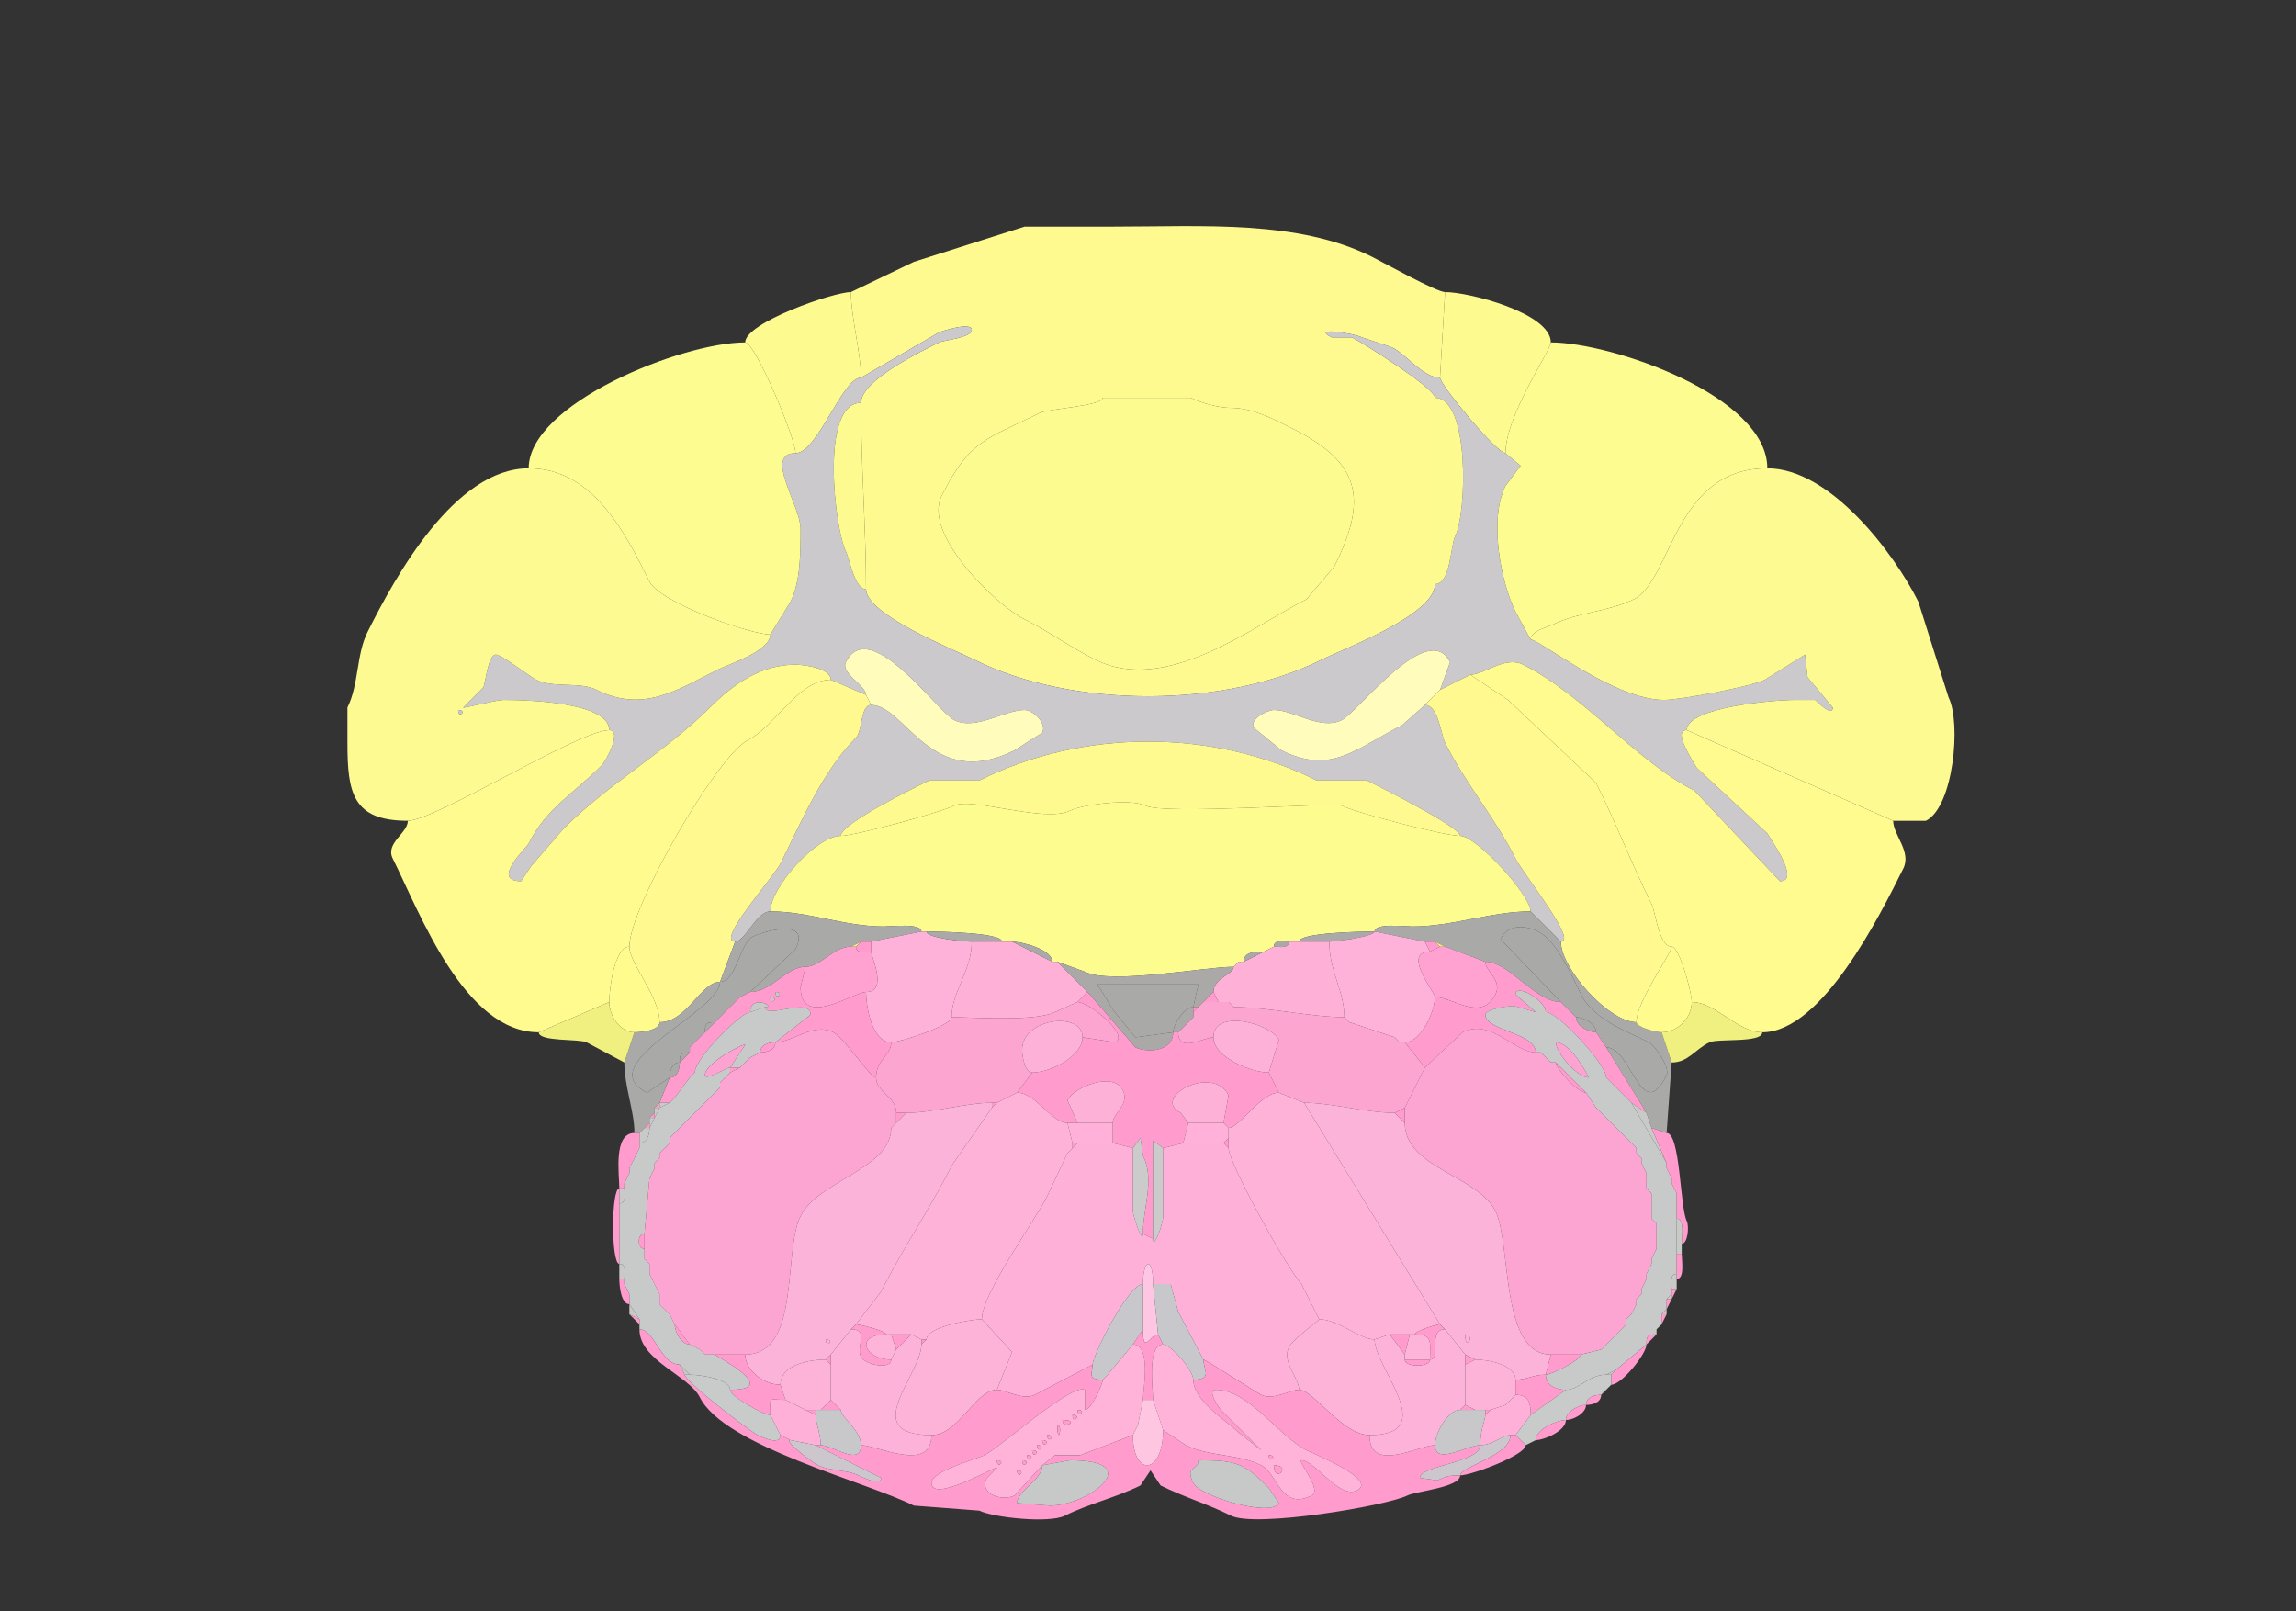 <svg xmlns="http://www.w3.org/2000/svg" viewBox="0 0 456 320"><rect x="0" y="0" width="456" height="320" fill="#333333" stroke="none"/><path fill="#FEFA90" id="DEC" fill-rule="evenodd" d="M219 79c0 1.608-10.856 2.178-12.5 3-10.539 5.27-13.849 5.198-19.5 16.5-3.778 7.555 10.729 21.614 16.5 24.5 4.884 2.442 9.161 5.581 14 8 14.168 7.084 31.416-6.708 42-12l5.5-6.5c6.767-13.534 5.198-20.651-8.5-27.5-3.571-1.785-7.772-4-12-4-2.434 0-5.884-.942-8-2H219m66 37c0 6.132-18.267 12.883-22.5 15-19.371 9.686-49.608 9.696-69 0-3.764-1.882-21.5-8.864-21.5-14 0-11.611-1-24.728-1-37 0-4.489 12.024-10.262 15.5-12 .907-.454 6.5-.911 6.5-2.5 0-1.692-6.163.332-6.5.5L171 75c0-4.911-2-12.053-2-17l12.5-6 22-7H221c17.843 0 36.726-1.387 51.5 6 2.257 1.129 12.799 7 14.5 7l-1 17c-3.371 0-6.579-4.54-9.5-6l-6-2c-1.718-.86-10.267-2.133-6 0h4c2.134 1.067 16.5 10.07 16.5 12v37Z"/><path fill="#FDFB8F" id="SIM" d="M171 75c-3.717 0-8.647 15-13 15 0-3.022-8.036-22-10-22 0-3.95 17.562-10 21-10 0 4.947 2 12.089 2 17ZM286 75c0 1.412 11.241 15 13 15 0-7.532 9-20.353 9-22 0-5.827-16.241-10-21-10l-1 17Z"/><path fill="#CBC9CC" id="arb" d="m304 181 6 6c3.399 0-7.49-13.481-9-16.5-3.968-7.937-9.971-14.942-14-23-.808-1.616-1.352-7.5-4-7.5l-4.5 4c-9.138 4.569-14.03 9.985-24 5l-5.5-4.5c-.882-1.763 2.789-3.5 4-3.5 3.996 0 9.277 4.111 13.5 2 3.279-1.639 17.156-20.189 21.5-11.5l-2 5.5 6-3c2.86 0 6.874-3.813 10.5-2 12.149 6.075 22.555 19.277 34 25l17 18c4.259 0-2.115-8.731-2.5-9.5l-14-13c-.405-.809-5.015-7.5-2-7.5 0-4.547 17.324-6 21.5-6h4c.1.05 3.5 3.602 3.5 1.5l-5-6-.5-4.5-8 5c-2.72 1.36-16.849 4-20 4-9.932 0-24.733-12-26.5-12l-3-5.5c-2.902-5.803-5.347-18.307-2-25l3-4-3-2.5c-1.759 0-13-13.588-13-15-3.371 0-6.579-4.54-9.5-6l-6-2c-1.718-.86-10.267-2.133-6 0h4c2.134 1.067 16.5 10.07 16.5 12 6.903 0 6.331 22.837 4 27.5-.922 1.844-.887 9.5-4 9.5 0 6.132-18.267 12.883-22.5 15-19.371 9.686-49.608 9.696-69 0-3.764-1.882-21.5-8.864-21.5-14-2.284 0-3.244-5.988-4-7.5-2.188-4.377-5.231-29.5 3-29.5 0-4.489 12.024-10.262 15.5-12 .907-.454 6.5-.911 6.5-2.5 0-1.692-6.163.332-6.5.5L171 75c-3.717 0-8.647 15-13 15-6.421 0 1 10.427 1 15 0 4.809-.011 10.521-2 14.5l-4 6.5c0 3.316-8.437 5.968-10.5 7-7.993 3.997-14.719 8.64-24 4-3.356-1.678-8.595-.298-12-2-1.328-.664-6.91-5-8-5-1.589 0-2.046 5.593-2.5 6.5l-4 4c0 .235 6.547-1.5 8-1.5 4.777 0 21 .458 21 6 2.628 0-.632 6.132-1.5 7-5.689 5.689-11.013 8.526-14.5 15.5-.415.83-7.645 7.5-1.5 7.5l2-3 6.5-7.5c8.917-8.917 20.107-15.107 29-24 4.696-4.696 10.177-8.5 17-8.5 1.71 0 7 .718 7 3l7 3c0-1.874-5.105-4.29-4-6.5 4.696-9.392 18.111 9.806 21.5 11.5 4.274 2.137 9.983-2 14-2 1.625 0 4.46 2.58 3.5 4.5l-5.5 3.5c-16.61 8.305-21.627-9-28.5-9-2.126 0-1.716 5.216-3 6.5-6.662 6.662-10.978 16.957-15 25-1.369 2.739-12.94 15.5-9 15.5 2.001 0 4.218-6 7-6 0-4.707 9.089-15 14-15 0-2.463 15.025-9.762 17.5-11h10c20.598-10.299 46.425-10.288 67 0h10c2.419 1.209 18.5 9.243 18.5 11 3.208 0 14 11.801 14 15Z"/><path fill="#FCFC90" id="ANcr1" d="M105 93c12.877 0 19.263 13.026 24 22.5 2.086 4.172 19.937 10.5 24 10.5l4-6.5c1.989-3.979 2-9.691 2-14.5 0-4.573-7.421-15-1-15 0-3.022-8.036-22-10-22-12.53 0-43 12.145-43 25ZM351 93c-18.55 0-18.951 22.225-26.5 26-4.997 2.499-11.099 2.55-16 5-1.168.584-4.5 1.254-4.5 3l-3-5.5c-2.902-5.803-5.347-18.307-2-25l3-4-3-2.5c0-7.532 9-20.353 9-22 12.072 0 43 10.61 43 25Z"/><path fill="#FCFB90" id="CUL4, 5" d="M219 79c0 1.608-10.856 2.178-12.5 3-10.539 5.27-13.849 5.198-19.5 16.5-3.778 7.555 10.729 21.614 16.5 24.5 4.884 2.442 9.161 5.581 14 8 14.168 7.084 31.416-6.708 42-12l5.5-6.5c6.767-13.534 5.198-20.651-8.5-27.5-3.571-1.785-7.772-4-12-4-2.434 0-5.884-.942-8-2H219Z"/><path fill="#FDFB8F" id="SIM" d="M285 79c6.903 0 6.331 22.837 4 27.5-.922 1.844-.887 9.5-4 9.5V79ZM171 80c-8.231 0-5.188 25.123-3 29.5.756 1.512 1.716 7.5 4 7.5 0-11.611-1-24.728-1-37Z"/><path fill="#FCFA91" id="ANcr2" fill-rule="evenodd" d="M91 141c0 1.93 1.93 0 0 0m30 4c-5.999 0-34.571 18-40 18-10.96 0-12-5.524-12-15.5v-7c2.297-4.594 1.734-10.468 4-15C78.563 114.375 90.359 93 105 93c12.877 0 19.263 13.026 24 22.5 2.086 4.172 19.937 10.5 24 10.5 0 3.316-8.437 5.968-10.5 7-7.993 3.997-14.719 8.64-24 4-3.356-1.678-8.595-.298-12-2-1.328-.664-6.91-5-8-5-1.589 0-2.046 5.593-2.5 6.5l-4 4c0 .235 6.547-1.5 8-1.5 4.777 0 21 .458 21 6Z"/><path fill="#FCFA91" id="ANcr2" d="m335 145 41 18h6.5c5.469-2.735 7.044-19.412 4.5-24.5l-6-19c-4.815-9.629-17.473-26.5-30-26.5-18.55 0-18.951 22.225-26.5 26-4.997 2.499-11.099 2.55-16 5-1.168.584-4.5 1.254-4.5 3 1.767 0 16.568 12 26.5 12 3.151 0 17.28-2.64 20-4l8-5 .5 4.5 5 6c0 2.102-3.4-1.45-3.5-1.5h-4c-4.176 0-21.5 1.453-21.5 6Z"/><path fill="#FFFCBC" id="FN" d="m172 138 1 2c6.873 0 11.89 17.305 28.5 9l5.5-3.5c.96-1.92-1.875-4.5-3.5-4.5-4.017 0-9.726 4.137-14 2-3.389-1.694-16.804-20.892-21.5-11.5-1.105 2.21 4 4.626 4 6.5ZM284 139l-1 1-4.5 4c-9.138 4.569-14.03 9.985-24 5l-5.5-4.5c-.882-1.763 2.789-3.5 4-3.5 3.996 0 9.277 4.111 13.5 2 3.279-1.639 17.156-20.189 21.5-11.5l-2 5.5-1 1-1 1Z"/><path fill="#FFFB8E" id="PRM" d="m121 199-14 6c-14.81 0-23.627-23.754-29-34.5-1.53-3.062 3-5.022 3-7.5 5.429 0 34.001-18 40-18 2.628 0-.632 6.132-1.5 7-5.689 5.689-11.013 8.526-14.5 15.5-.415.83-7.645 7.5-1.5 7.5l2-3 6.5-7.5c8.917-8.917 20.107-15.107 29-24 4.696-4.696 10.177-8.5 17-8.5 1.71 0 7 .718 7 3-6.503 0-10.952 9.226-16.5 12-5.972 2.986-23.5 33.117-23.5 41-3.005 0-4 8.551-4 11ZM336 199c4.687 0 9.048 6 14 6 11.884 0 23.433-23.366 28-32.5 1.69-3.379-2-6.661-2-9.5l-41-18c-3.015 0 1.595 6.691 2 7.5l14 13c.385.769 6.759 9.5 2.5 9.5l-17-18c-11.445-5.723-21.851-18.925-34-25-3.626-1.813-7.64 2-10.5 2l7.5 5 17.5 16.5c3.919 7.838 7.102 16.203 11 24 .839 1.678 1.465 8.5 4 8.5 1.555 0 4 9.133 4 11Z"/><path fill="#FFF990" id="COPY" d="M332 188c0 1.339-7 10.845-7 15-5.456 0-15-10.632-15-16 3.399 0-7.49-13.481-9-16.5-3.968-7.937-9.971-14.942-14-23-.808-1.616-1.352-7.5-4-7.5l1-1 1-1 1-1 6-3 7.5 5 17.5 16.5c3.919 7.838 7.102 16.203 11 24 .839 1.678 1.465 8.5 4 8.5ZM143 195c-3.869 0-6.521 8-12 8 0-5.141-6-11.628-6-15 0-7.883 17.528-38.014 23.5-41 5.548-2.774 9.997-12 16.5-12l7 3 1 2c-2.126 0-1.716 5.216-3 6.5-6.662 6.662-10.978 16.957-15 25-1.369 2.739-12.94 15.5-9 15.5l-3 8Z"/><path fill="#CBC9CC" id="arb" d="m286 137-1 1 1-1ZM285 138l-1 1 1-1ZM91 141c0 1.93 1.93 0 0 0Z"/><path fill="#FFFA8F" id="UVU" d="M167 166c2.756 0 19.869-4.684 22.5-6 3.507-1.753 18.056 3.472 23 1 2.456-1.228 12.076-2.462 15-1 3.794 1.897 37.531-.735 39 0 2.844 1.422 20.394 6 23.5 6 0-1.757-16.081-9.791-18.5-11h-10c-20.575-10.288-46.402-10.299-67 0h-10c-2.475 1.238-17.5 8.537-17.5 11Z"/><path fill="#FDFC8F" id="NOD" d="M246 191h1c0-2.109 2.535-2 4-2l2-1c0-1.473 1.952-1 3-1h2c0-1.778 12.312-2 15-2 0-1.725 6.052-1 7.5-1 8.048 0 15.652-3 23.5-3 0-3.199-10.792-15-14-15-3.106 0-20.656-4.578-23.5-6-1.469-.735-35.206 1.897-39 0-2.924-1.462-12.544-.228-15 1-4.944 2.472-19.493-2.753-23-1-2.631 1.316-19.744 6-22.5 6-4.911 0-14 10.293-14 15 7.604 0 14.732 3 22.5 3 1.448 0 7.5-.725 7.5 1h1c2.688 0 15 .222 15 2h2c1.937 0 8 1.553 8 4h1l5.5 2c5.152 2.576 23.769-1 29.5-1l1-1Z"/><path fill="#A9AAA7" id="V4r" d="M143 195c3.237 0 3.905-7.703 6.5-9 1.776-.888 11.738-3.976 8.5 2.5l-9 8.5c4.288 0 7.107-5 11-5 2.993 0 5.53-4 9-4l2-1h2l10-2c0-1.725-6.052-1-7.5-1-7.768 0-14.896-3-22.5-3-2.782 0-4.999 6-7 6l-3 8ZM328 224l3 1 1-14-2-6c-1.041 0-5-.986-5-2-5.456 0-15-10.632-15-16l-6-6c-7.848 0-15.452 3-23.5 3-1.448 0-7.5-.725-7.5 1l10 2h2l2 1 8 3c4.769 0 9.858 8 15 8l-12-12.5c1.552-3.104 5.099-2.701 7.5-1.5 3.766 1.883 6.853 9.207 8.5 12.5 2.514 5.027 9.414 7.457 13.5 9.5 1.216.608 4.221 5.058 3.5 6.5-5.045 10.09-6.902-5.5-12-5.5l8 13 1 3Z"/><path fill="#A9AAA8" id="chpl" d="M135 211c-1.577 0-2 1.762-2 3l-4.5 3c-11.421-5.711 14.5-15.986 14.5-22 3.237 0 3.905-7.703 6.5-9 1.776-.888 11.738-3.976 8.5 2.5l-9 8.5-2 1-1 1-1 1-1 1-1 1-1 1c-1.747 0-2 .253-2 2l-1 1-1 1-1 1v1c-1.747 0-2 .253-2 2ZM317 205l2 3c5.098 0 6.955 15.59 12 5.5.721-1.442-2.284-5.892-3.5-6.5-4.086-2.043-10.986-4.473-13.5-9.5-1.647-3.293-4.734-10.617-8.5-12.5-2.401-1.201-5.948-1.604-7.5 1.5l12 12.5 1 1 1 1 1 1c1.429 0 4 1.288 4 3Z"/><path fill="#FEB1D9" id="SPIV" d="M189 202c0 1.686-10.295 5-12 5-3.914 0-5-7.325-5-10 4.443 0 1-7.12 1-8v-2l10-2h1c0 1.274 7.483 2 9 2 0 5.775-4 9.945-4 15Z"/><path fill="#AAA9A7" id="V4" d="M193 187h6c0-1.778-12.312-2-15-2 0 1.274 7.483 2 9 2ZM258 187h6c1.242 0 9-1.019 9-2-2.688 0-15 .222-15 2Z"/><path fill="#FEB1D9" id="SPIV" d="M278 207h1c3.28 0 6-6.263 6-9 0-.833-6.641-9-1-9l-1-2-10-2c0 .981-7.758 2-9 2 0 5.896 3 9.841 3 15l1 1 9 3 1 1Z"/><path fill="#F0F080" id="CB" d="M169 188h1l1-1-2 1Z"/><path fill="#FF9BCD" id="MY" d="M170 188c0 1.473 1.952 1 3 1v-2h-2l-1 1Z"/><path fill="#FFB0D7" id="MV" d="m214 199-4.5 2c-3.881 1.941-16.739 1-20.5 1 0-5.055 4-9.225 4-15h8l8 4h1l6 6-2 2Z"/><path fill="#AAA9A7" id="V4" d="M201 187c1.937 0 8 1.553 8 4l-8-4ZM256 187c-1.048 0-3-.473-3 1 1.048 0 3 .473 3-1Z"/><path fill="#FFB0D7" id="MV" d="M245 200c6.881 0 15.396 2 22 2 0-5.159-3-9.104-3-15h-8c0 1.473-1.952 1-3 1l-2 1-4 2h-1l-1 1c0 1.539-4 2.187-4 5l1 2h2l1 1Z"/><path fill="#FF9BCD" id="MY" d="m286 188-2 1-1-2h2l1 1Z"/><path fill="#F0F080" id="CB" d="M286 188h1l-2-1 1 1Z"/><path fill="#FFFC8D" id="PFL" d="M131 203c0 1.638-3.576 2-5 2-2.896 0-5-3.334-5-6 0-2.449.995-11 4-11 0 3.372 6 9.859 6 15Z"/><path fill="#FFA2D2" id="ECU" d="m160 192-1 4c0 8.443 10.611 1 13 1 4.443 0 1-7.12 1-8-1.048 0-3 .473-3-1h-1c-3.47 0-6.007 4-9 4Z"/><path fill="#AAA9A7" id="V4" d="m253 188-2 1 2-1Z"/><path fill="#FFA2D2" id="ECU" d="M295 191c0 1.947 3.428 3.644 2 6.5-2.779 5.558-8.504.5-12 .5 0-.833-6.641-9-1-9l2-1h1l8 3Z"/><path fill="#FFFC8D" id="PFL" d="M325 203c0 1.014 3.959 2 5 2 3.169 0 6-2.831 6-6 0-1.867-2.445-11-4-11 0 1.339-7 10.845-7 15Z"/><path fill="#AAA9A7" id="V4" d="M251 189c-1.465 0-4-.109-4 2l4-2ZM237 200h1l1-1 2-2c0-2.813 4-3.461 4-5-5.731 0-24.348 3.576-29.5 1l-5.5-2 6 6 9.5 11c2.141 1.07 7.5.97 7.5-3l-7.5 1-4.5-5.5-3-5h20l-1 4.5ZM246 191l-1 1 1-1Z"/><path fill="#FF9BCD" id="MY" d="m324 219 3 2-8-13-2-3c-1.429 0-4-1.288-4-3l-1-1-1-1-1-1c-5.142 0-10.231-8-15-8 0 1.947 3.428 3.644 2 6.5-2.779 5.558-8.504.5-12 .5 0 2.737-2.72 9-6 9l4 5 7.5-7c5.61-2.805 10.238 4 14.5 4 0-3.92-10-4.274-10-7.5 0-1.085 5.362-2.069 6.5-1.5l3.5 1-4-3.5c0-2.315 6 1.185 6 3.5 2.438 0 12 10.324 12 13l1 1 1 1 2 2 1 1Z"/><path fill="#FF9BCD" id="MY" fill-rule="evenodd" d="M153 198c0 1.93 1.93 0 0 0m1-1c0 1.93 1.93 0 0 0m-23 22h2l1-1 3-4 1-1c0-2.854 9.203-12 11-12 0-3.669 5.258-1 3-1 0 2.462 9-2.072 9 1.5l-7 5.5c3.39 0 7.519-3.99 11.5-2 2.335 1.167 7.261 9 8.5 9 0-3.651 3-4.352 3-7-3.914 0-5-7.325-5-10-2.389 0-13 7.443-13-1l1-4c-3.893 0-6.712 5-11 5l-2 1-1 1-1 1-1 1-1 1-1 1-2 2-1 1-1 1-1 1v1l-2 2c0 1.238-.423 3-2 3l-2 5Z"/><path fill="#A9AAA7" id="V4r" d="M126 225h1l1-1 1-1v-1l1-1v-1l1-1 2-5-4.5 3c-11.421-5.711 14.5-15.986 14.5-22-3.869 0-6.521 8-12 8 0 1.638-3.576 2-5 2l-2 6c0 4.902 2 9.595 2 14Z"/><path fill="#A9AAA8" id="chpl" d="M237 200c-1.811 0-4 3.438-4 5l-7.5 1-4.5-5.5-3-5h20l-1 4.5Z"/><path fill="#A9AAA7" id="V4r" d="m149 197-2 1 2-1Z"/><path fill="#C9C9C8" id="icp" d="M154 197c0 1.93 1.93 0 0 0Z"/><path fill="#FF9BCD" id="MY" d="m227 245 2 1v-19.5l2 1.5 4-1 1-4-1.5-2c-6.027-3.014 6.395-9.709 9.5-3.5l-1 5.5 1 1c2.155 0 6.371-7 10-7l-2-4c-3.336 0-11-2.958-11-7-1.908 0-7 3.249-7-1h-1c0 3.97-5.359 4.07-7.5 3l-9.5-11-2 2c2.304 0 10.432 6.534 7.5 8l-6.5-1c0 3.763-6.354 7-10 7l-3 4c3.723 0 6.793 6 10 6h2l-2-4.5c1.29-2.58 9.089-5.821 11-2 1.428 2.856-2 4.553-2 6.5v4l4 1 1.5-2 .5 3.5c2.415 4.83 0 10.233 0 15.5ZM239 199h3l-1-2-2 2Z"/><path fill="#C9C9C8" id="icp" d="M305 201h2c0-2.315-6-5.815-6-3.5l4 3.5Z"/><path fill="#A9AAA7" id="V4r" d="m147 198-1 1 1-1Z"/><path fill="#C9C9C8" id="icp" d="M153 198c0 1.93 1.93 0 0 0Z"/><path fill="#F0F080" id="CB" d="m126 205-2 6-7.5-4c-1.479-.74-9.5-.079-9.5-2l14-6c0 2.666 2.104 6 5 6Z"/><path fill="#A9AAA7" id="V4r" d="m146 199-1 1 1-1Z"/><path fill="#C9C9C8" id="icp" d="M152 200c2.258 0-3-2.669-3 1l3-1Z"/><path fill="#FDA5D1" id="NTS" d="M178 221h2c5.318 0 11.901-2 17-2h1l4-2 3-4c-1.429 0-2-3.205-2-4.5 0-6.379 12-7.744 12-2.5l6.5 1c2.932-1.466-5.196-8-7.5-8l-4.5 2c-3.881 1.941-16.739 1-20.5 1 0 1.686-10.295 5-12 5 0 2.648-3 3.349-3 7 0 2.883 4 3.738 4 7Z"/><path fill="#FF9BCD" id="MY" d="m239 199-1 1 1-1Z"/><path fill="#FDA5D1" id="NTS" d="m279 220-2 1c-5.626 0-12.545-2-18-2l-5-2-2-4 2-6.5c-1.663-3.327-13-6.225-13-.5-1.908 0-7 3.249-7-1l1-1 1-1 1-1v-1l1-1 1-1h5l1 1c6.881 0 15.396 2 22 2l1 1 9 3 1 1h1l4 5-4 8Z"/><path fill="#FF9BCD" id="MY" d="m244 199 1 1-1-1Z"/><path fill="#F0F080" id="CB" d="M350 205c0 2.185-8.871 1.185-10.5 2-2.977 1.489-4.25 4-7.5 4l-2-6c3.169 0 6-2.831 6-6 4.687 0 9.048 6 14 6Z"/><path fill="#C8CACA" id="sptV" d="M137 273c1.93 0 8 .84 8 3 10.391 0-3-6.714-3-7h-2l-1-1-2-1c-1.712 0-3-2.571-3-4l-1-2-2-2v-2l-2-4v-2l-1-1v-2c-1.486 0-1.486-3 0-3l1-11 1-2v-1l1-1v-1l1-1 1-1v-1l1-1 1-1 1-1 1-1 1-1 2-2 1-1 1-1 1-1v-1l1-1 1-1v-1c-.811 0-5 2.786-5 1.5 0-2.449 8-6.458 8-6l-3 4.5h2l1-1 1-1 2-1c0-1.577 1.762-2 3-2l7-5.5c0-3.572-9 .962-9-1.5l-3 1c-1.797 0-11 9.146-11 12l-1 1-3 4-1 1-2 1-1 2-1 2c0 1.238-.423 3-2 3v1l-1 2-1 2v1l-1 2v1c0 1.048.473 3-1 3v12c1.473 0 1 1.952 1 3v1l1 2v2l2 3v2c3.015 0 4.215 7 8 7l2 2Z"/><path fill="#AAA9A7" id="V4" d="M233 205h1l1-1 1-1 1-1v-2c-1.811 0-4 3.438-4 5Z"/><path fill="#FF9BCD" id="MY" d="m238 200-1 1v-1h1Z"/><path fill="#C8CACA" id="sptV" fill-rule="evenodd" d="M309 207c0 2.104 4.332 7 6.5 7 .119 0-3.402-7-6.5-7m10 66c-3.47 0-5.278 3-8 3-2.061 0-4-.902-4-3 1.243 0 7-3.006 7-4l4-1 1-1 2-2 1-1 1-1v-1l1-1 1-2v-1l1-1v-1l1-2v-1l1-2v-1l1-2v-5l-1-1v-5l-1-1v-3l-1-2v-1l-1-1v-1l-1-1-1-1-2-2-1-1-1-1-1-1-1-1-2-3-6-6h-1l-2-2h-1c0-3.92-10-4.274-10-7.5 0-1.085 5.362-2.069 6.5-1.5l3.5 1h2c2.438 0 12 10.324 12 13l1 1 1 1 2 2 1 1 7 12v1l1 2v1l1 2v16c-1.473 0-1 1.952-1 3v1l-1 1v2l-1 1v2l-1 1v1c-1.747 0-2 .253-2 2l-6 5-2 1Z"/><path fill="#A9AAA7" id="V4r" d="m311 200 1 1-1-1ZM144 201l-1 1 1-1ZM143 202l-1 1 1-1Z"/><path fill="#FF9BCD" id="MY" d="m237 202-1 1 1-1ZM267 202l1 1-1-1Z"/><path fill="#A9AAA7" id="V4r" d="M313 202c1.429 0 4 1.288 4 3-1.429 0-4-1.288-4-3ZM142 203c-1.747 0-2 .253-2 2l2-2Z"/><path fill="#FDB1D8" id="DMX" d="M215 206c0 3.763-6.354 7-10 7-1.429 0-2-3.205-2-4.5 0-6.379 12-7.744 12-2.5Z"/><path fill="#FF9BCD" id="MY" d="m236 203-1 1 1-1Z"/><path fill="#FDB1D8" id="DMX" d="M241 206c0 4.042 7.664 7 11 7l2-6.5c-1.663-3.327-13-6.225-13-.5Z"/><path fill="#FF9BCD" id="MY" d="m235 204-1 1 1-1Z"/><path fill="#FDA5D2" id="SPVI" d="M142 269h6c11.107 0 7.462-20.423 11-27.5 3.517-7.034 18-9.387 18-17.5l1-1v-2c0-3.262-4-4.117-4-7-1.239 0-6.165-7.833-8.5-9-3.981-1.99-8.11 2-11.5 2 0 1.577-1.762 2-3 2l-2 1-1 1-1 1-2 1-1 1-1 1v1l-1 1-1 1-1 1-2 2-1 1-1 1-1 1-1 1-1 1v1l-1 1-1 1v1l-1 1v1l-1 2-1 11v5l1 1v2l2 4v2l2 2 1 2 3 4 2 1 1 1h2ZM308 269h6l4-1 1-1 2-2 1-1 1-1v-1l1-1 1-2v-1l1-1v-1l1-2v-1l1-2v-1l1-2v-5l-1-1v-5l-1-1v-3l-1-2v-1l-1-1v-1l-1-1-1-1-2-2-1-1-1-1-1-1-1-1-2-3c-1.702 0-6-4.802-6-6h-1l-2-2h-1c-4.262 0-8.89-6.805-14.5-4l-7.5 7-4 8v3c0 8.969 14.465 10.43 18 17.5 3.182 6.365.878 28.5 11 28.5Z"/><path fill="#A9AAA7" id="V4r" d="m139 206-1 1 1-1Z"/><path fill="#FF9BCD" id="MY" d="m277 206 1 1-1-1Z"/><path fill="#A9AAA7" id="V4r" d="m138 207-1 1 1-1Z"/><path fill="#FDA3D1" id="Pa5" d="m145 212 3-4.5c0-.458-8 3.551-8 6 0 1.286 4.189-1.5 5-1.5Z"/><path fill="#FF9BCD" id="MY" d="M154 207c-1.238 0-3 .423-3 2 1.238 0 3-.423 3-2Z"/><path fill="#FDA3D1" id="Pa5" d="M309 207c0 2.104 4.332 7 6.5 7 .119 0-3.402-7-6.5-7Z"/><path fill="#A9AAA7" id="V4r" d="M137 209c-1.747 0-2 .253-2 2l2-2Z"/><path fill="#FF9BCD" id="MY" d="m151 209-2 1 2-1ZM306 209l2 2-2-2ZM149 210l-1 1 1-1Z"/><path fill="#A9AAA7" id="V4r" d="M135 211c-1.577 0-2 1.762-2 3 1.577 0 2-1.762 2-3Z"/><path fill="#FF9BCD" id="MY" d="m148 211-1 1 1-1ZM309 211l6 6c-1.702 0-6-4.802-6-6ZM147 212l-2 1v-1h2Z"/><path fill="#C9C9C8" id="icp" d="m138 213-1 1 1-1Z"/><path fill="#FF9BCD" id="MY" d="m145 213-1 1 1-1ZM144 214l-1 1 1-1Z"/><path fill="#C9C9C8" id="icp" d="m319 214 1 1-1-1Z"/><path fill="#FEB1D7" id="XII" d="M214 223h7c0-1.947 3.428-3.644 2-6.5-1.911-3.821-9.71-.58-11 2l2 4.5ZM236 223h7l1-5.5c-3.105-6.209-15.527.486-9.5 3.5l1.5 2Z"/><path fill="#FF9BCD" id="MY" d="m143 216-1 1 1-1Z"/><path fill="#C9C9C8" id="icp" d="m321 216 2 2-2-2Z"/><path fill="#FFB2D8" id="IRN" d="M183 266h1c0-2.55 9.008-4 11-4 0-5.168 10.35-19.2 13-24.5l4-8.5 1-1v-1l-1-4c-3.207 0-6.277-6-10-6l-4 2-1 1-8 11.5c-4.241 8.482-9.785 16.57-14 25l-5 6.5c.706 0 6 1.325 6 2h5l2 1ZM280 265h1c0-.672 4.329-2 5-2l-27-44-5-2c-3.629 0-7.845 7-10 7v4c0 2.996 11.889 24.389 14.5 27l3.5 7c3.762 0 8.061 4 11 4l3-1h4Z"/><path fill="#C9C9C8" id="icp" d="m134 218-1 1 1-1Z"/><path fill="#FF9BCD" id="MY" d="m141 218-1 1 1-1ZM130 220h1v-1l-1 1Z"/><path fill="#C9C9C8" id="icp" d="m133 219-2 1v-1h2Z"/><path fill="#FCB3D9" id="PARN" fill-rule="evenodd" d="M164 266c0 1.93 1.93 0 0 0m0 4c-3.093 0-9 .964-9 5-3.183 0-7-2.766-7-6 11.107 0 7.462-20.423 11-27.5 3.517-7.034 18-9.387 18-17.5l1-1 2-2c5.318 0 11.901-2 17-2v1l-8 11.5c-4.241 8.482-9.785 16.57-14 25l-5 6.5-1 1-4 5-1 1Z"/><path fill="#FF9BCD" id="MY" d="m198 219-1 1v-1h1Z"/><path fill="#FCB3D9" id="PARN" fill-rule="evenodd" d="M291 265c0 3.746 2.091 0 0 0m16 8c-2.486 0-3.725 1-6 1 0-2.929-5.348-4-8-4l-2-1-4-5-1-1-27-44c5.455 0 12.374 2 18 2l2 2c0 8.969 14.465 10.43 18 17.5 3.182 6.365.878 28.5 11 28.5l-1 4Z"/><path fill="#C9C9C8" id="icp" d="m328 224 3 7-7-12 3 2 1 3ZM130 221v1l1-2h-1v1Z"/><path fill="#FF9BCD" id="MY" d="m277 221 2 2v-3l-2 1ZM317 220l1 1-1-1ZM129 222h1v-1l-1 1ZM138 221l-1 1 1-1ZM180 221l-2 2v-2h2Z"/><path fill="#C9C9C8" id="icp" d="M129 223v1l1-2h-1v1Z"/><path fill="#FF9BCD" id="MY" d="m319 222 1 1-1-1ZM128 224h1v-1l-1 1ZM136 223l-1 1 1-1ZM178 223l-1 1 1-1Z"/><path fill="#FFB1D9" id="NR" d="M214 227h7v-4h-9l1 4h1ZM235 227h8l1-1v-2l-1-1h-7l-1 4Z"/><path fill="#FF9BCD" id="MY" d="m128 224-1 1 1-1Z"/><path fill="#C9C9C8" id="icp" d="M127 225v2c1.577 0 2-1.762 2-3h-1l-1 1Z"/><path fill="#FF9BCD" id="MY" d="m135 224-1 1 1-1ZM321 224l2 2-2-2ZM333 242c1.643 0 1 3.765 1 5 1.22 0 1.504-3.492 1-4.5-1.355-2.711-1.257-17.5-4-17.5l-3-1 3 7v1l1 2v1l1 2v5ZM123 236h1v-1l1-2v-1l1-2 1-2v-3h-1c-4.268 0-3 8.343-3 11ZM134 225l-1 1 1-1Z"/><path fill="#CBCBCC" id="mlf" d="m225 228 1.5-2 .5 3.5c2.415 4.83 0 10.233 0 15.5 0 2.246-2-3.534-2-4.5V228ZM231 228v13.5c0 1.695-2 6.883-2 4.5v-19.5l2 1.5Z"/><path fill="#FF9BCD" id="MY" d="m243 227 1 1v-2l-1 1ZM133 227l-1 1 1-1ZM214 227l-1 1v-1h1Z"/><path fill="#FEB0D8" id="GRN" d="m217 271-11.5 6c-2.364 1.182-5.696-1-7.5-1l3-7.5-6-6.5c0-5.168 10.35-19.2 13-24.5l4-8.5 1-1 1-1h7l4 1v12.5c0 .966 2 6.746 2 4.5l2 1c0 2.383 2-2.805 2-4.5V228l4-1h8l1 1c0 2.996 11.889 24.389 14.5 27l3.5 7c0 .235-5.213 3.926-6 5.5-1.487 2.974 2 6.088 2 8.5-1.804 0-5.136 2.182-7.5 1-1.446-.723-11.017-7-11.5-7l-5-9.5-1.5-5.5H229c0-5.671-2-4.907-2 0-2.921 0-10 14.181-10 16Z"/><path fill="#FF9BCD" id="MY" d="m324 227 1 1-1-1Z"/><path fill="#C9C9C8" id="icp" d="m127 228-1 2 1-2Z"/><path fill="#FF9BCD" id="MY" d="m132 228-1 1 1-1ZM213 228l-1 1 1-1ZM325 229l1 1-1-1Z"/><path fill="#C9C9C8" id="icp" d="m126 230-1 2 1-2Z"/><path fill="#FF9BCD" id="MY" d="m131 230-1 1 1-1ZM326 231l1 2-1-2ZM130 232l-1 2 1-2Z"/><path fill="#C9C9C8" id="icp" d="m331 232 1 2-1-2ZM125 233l-1 2 1-2ZM332 235l1 2-1-2Z"/><path fill="#FF9BCD" id="MY" d="M123 239v12c-1.647 0-1.647-15 0-15v3Z"/><path fill="#C9C9C8" id="icp" d="M124 236c0 1.048.473 3-1 3v-3h1Z"/><path fill="#FF9BCD" id="MY" d="m327 236 1 1-1-1ZM328 242l1 1-1-1Z"/><path fill="#C9C9C8" id="icp" d="M333 249h1v-2c0-1.235.643-5-1-5v7Z"/><path fill="#FF9BCD" id="MY" d="M128 245c-1.486 0-1.486 3 0 3v-3ZM329 248l-1 2 1-2ZM333 253v1c1.643 0 1-3.765 1-5h-1v4ZM128 250l1 1-1-1Z"/><path fill="#FEC6E2" id="RO" d="M227 264c0 5.257 1.379 1 3 1l-1-10c0-5.671-2-4.907-2 0v9Z"/><path fill="#C9C9C8" id="icp" d="M123 254h1c0-1.048.473-3-1-3v3Z"/><path fill="#FF9BCD" id="MY" d="m328 251-1 2 1-2ZM129 253l2 4-2-4Z"/><path fill="#C9C9C8" id="icp" d="M332 256h1v-3c-1.473 0-1 1.952-1 3Z"/><path fill="#FF9BCD" id="MY" d="M125 257v2c-1.638 0-2-3.576-2-5h1v1l1 2ZM327 254l-1 2 1-2Z"/><path fill="#C9C9C8" id="icp" d="m124 255 1 2-1-2Z"/><path fill="#C8C8CC" id="tspc" d="m220 273-1 1c-3.212 0-2-1.288-2-3 0-1.819 7.079-16 10-16v9l-2 3-5 6ZM239 270c0 1.896 1.97 4-2 4 0-1.884-4.443-7-6-7l-1-2-1-10h3.5l1.5 5.5 5 9.5Z"/><path fill="#FF9BCD" id="MY" d="M332 257v1l1-2h-1v1ZM326 257l-1 1 1-1Z"/><path fill="#C9C9C8" id="icp" d="M331 258h1v-1l-1 1Z"/><path fill="#FF9BCD" id="MY" d="m332 258-1 2v-2h1Z"/><path fill="#C9C9C8" id="icp" d="m125 261 2 1-2-3v2Z"/><path fill="#FF9BCD" id="MY" d="m131 259 2 2-2-2ZM325 259l-1 2 1-2Z"/><path fill="#C9C9C8" id="icp" d="M330 261h1v-1l-1 1Z"/><path fill="#FF9BCD" id="MY" d="M127 262v1l-2-2 2 1ZM324 261l-1 1 1-1ZM331 261l-1 2v-2h1Z"/><path fill="#FCB3D7" id="LRNm" d="M198 276c-4.326 0-7.602 9-13 9-14.733 0-2-12.034-2-18l1-1c0-2.55 9.008-4 11-4l6 6.5-3 7.5ZM258 276c2.877 0 8.59 9 14 9 14.186 0 1-13.348 1-19-2.939 0-7.238-4-11-4 0 .235-5.213 3.926-6 5.5-1.487 2.974 2 6.088 2 8.5Z"/><path fill="#FF9BCD" id="MY" d="m134 263 3 4c-1.712 0-3-2.571-3-4ZM176 265c-6.271 0-4.398 5 1 5 0 2.127-5.257.985-6-.5-1.108-2.216 1.813-5.5-2-5.5l1-1c.706 0 6 1.325 6 2ZM281 265c3.714 0 3 1.744 3 5 2.415 0-.608-6 3-6l-1-1c-.671 0-5 1.328-5 2ZM323 263l-1 1 1-1ZM330 263l-1 1 1-1Z"/><path fill="#FF9BCD" id="MY" fill-rule="evenodd" d="M238 290c0 2.144-2.746 1.007-1 4.5 1.373 2.745 15.569 6.861 17 4l-2-3c-4.946-4.946-6.407-5.5-14-5.5m-31 1c0 3.005-5 4.988-5 7.5l6.5.5c7.805 0 19.398-9 4-9l-5.5 1m87-4c0 3.456-12 4.046-12 6.5l3.5.5c1.718-.859 2.387-1 4.5-1 0 2.399-8.764 3.132-10.5 4-4.081 2.04-30.135 6.432-35 4-4.563-2.281-9.466-3.733-14-6l-2-3-2 3c-4.785 2.392-10.202 3.601-15 6-3.168 1.584-14.298.351-17-1l-13-1c-9.55-4.775-37.654-11.808-42.5-21.5-2.194-4.388-12-7.308-12-13.5 3.015 0 4.215 7 8 7l1 2c0 1.296 12.717 11.108 14.5 12 .774.387 4.5 2.186 4.5 0l2 1c-1.419 0 3.901 4.201 5.5 5 2.329 1.165 5.706.853 8 2 .218.109 4.5 2.319 4.5.5l-13-6.5h1c2.308 0 8 4.332 8 0 3.156 0 14 5.594 14-2 5.398 0 8.674-9 13-9 1.804 0 5.136 2.182 7.5 1l11.5-6c0 1.712-1.212 3 2 3 0 .961-2.319 6-3.5 6v-4c-2.734-1.367-16.71 11.355-20 13-1.537.769-10.5 3.117-10.5 5.5 0 4.149 13-3.518 13-3l-2 2c-1.668 3.336 3.153 4.674 5.5 3.5l5.5-6 2.5-2h5l10.5-4c0 8.365 6 7.895 6-1l4.5 3c4.575 2.288 10.367 1.684 15 4 3.234 1.617 3.872 9.064 10 6 2.252-1.126-3.053-7-2-7 2.63 0 7.491 7.754 11 6 4.21-2.105-8.268-7.134-10-8-5.642-2.821-11.421-12-18-12-2.008 0 .755 3.755 1 4l8 8-4.5-3.5c-2.32-2.32-9-6.313-9-10.5 3.97 0 2-2.104 2-4 .483 0 10.054 6.277 11.5 7 2.364 1.182 5.696-1 7.5-1 2.877 0 8.59 9 14 9 0 7.697 9.832 2 13 2 0 4.09 6.391 0 9 0Z"/><path fill="#FCB2D9" id="PGRNl" d="M185 285c0 7.594-10.844 2-14 2 0-2.945-4-5.478-4-7l-2-2v-9l4-5c3.813 0 .892 3.284 2 5.5.743 1.485 6 2.627 6 .5l1-2 3-3 2 1v1c0 5.966-12.733 18 2 18Z"/><path fill="#FF9BCD" id="MY" d="M227 278h2c0-2.216-1.224-11 2-11l-1-2c-1.621 0-3 4.257-3-1l-2 3c3.735 0 2 9.039 2 11Z"/><path fill="#FCB2D9" id="PGRNl" d="M272 285c0 7.697 9.832 2 13 2 0-2.254 2.431-7 5-7l1-1v-10l-4-5c-3.608 0-.585 6-3 6 0 1.566-5 1.566-5 0v-1l-3-4-3 1c0 5.652 13.186 19-1 19Z"/><path fill="#FF9BCD" id="MY" d="m322 264-1 1 1-1Z"/><path fill="#FEB3D8" id="AMBv" d="m178 268-1 2c-5.398 0-7.271-5-1-5h1l1 3Z"/><path fill="#FF9BCD" id="MY" d="m181 265-3 3-1-3h4ZM280 265l-1 4-3-4h4Z"/><path fill="#FEB3D8" id="AMBv" d="M279 270h5c0-3.256.714-5-3-5h-1l-1 4v1Z"/><path fill="#FFB1D8" id="LIN" d="M291 265c0 3.746 2.091 0 0 0Z"/><path fill="#FF9BCD" id="MY" d="M329 265c-1.747 0-2 .253-2 2l2-2Z"/><path fill="#FFB1D8" id="LIN" d="M164 266c0 1.93 1.93 0 0 0Z"/><path fill="#FF9BCD" id="MY" d="m184 266-1 1v-1h1Z"/><path fill="#FFB3D8" id="IO" fill-rule="evenodd" d="M202 292c0 1.93 1.93 0 0 0m1-2c0 1.93 1.93 0 0 0m-5 0c0 1.93 1.93 0 0 0m6-1c0 1.93 1.93 0 0 0m1-1c0 1.93 1.93 0 0 0m1-1c0 1.93 1.93 0 0 0m1-1c0 1.93 1.93 0 0 0m1-1c0 1.93 1.93 0 0 0m2-2c0 4.42 1.206 0 0 0m1-1c0 2.091 3.746 0 0 0m2-1c0 1.93 1.93 0 0 0m1-1c0 1.93 1.93 0 0 0m11 5-10.5 4h-5l-2.5 2-5.5 6c-2.347 1.174-7.168-.164-5.5-3.5l2-2c0-.518-13 7.149-13 3 0-2.383 8.963-4.731 10.5-5.5 3.29-1.645 17.266-14.367 20-13v4c1.181 0 3.5-5.039 3.5-6l1-1 5-6c3.735 0 2 9.039 2 11l-1 5-1 2ZM253 291c0 3.781 3.781 0 0 0m-1-2c0 1.93 1.93 0 0 0m-23-11 2 6 4.5 3c4.575 2.288 10.367 1.684 15 4 3.234 1.617 3.872 9.064 10 6 2.252-1.126-3.053-7-2-7 2.63 0 7.491 7.754 11 6 4.21-2.105-8.268-7.134-10-8-5.642-2.821-11.421-12-18-12-2.008 0 .755 3.755 1 4l8 8-4.5-3.5c-2.32-2.32-9-6.313-9-10.5 0-1.884-4.443-7-6-7-3.224 0-2 8.784-2 11Z"/><path fill="#FF9BCD" id="MY" d="m319 267-1 1 1-1ZM320 273v2c2.073 0 7-6.148 7-8l-6 5-1 1ZM139 268l1 1-1-1ZM156 278c-3.578 0-3-.887-3 3-1.451 0-8-3.778-8-5 10.391 0-3-6.714-3-7h6c0 3.234 3.817 6 7 6l1 3ZM164 270l1 1v-2l-1 1ZM293 270l-2 1v-2l2 1ZM314 269c0 .994-5.757 4-7 4l1-4h6Z"/><path fill="#FCB3D7" id="LRNm" d="M162 280h1l2-2v-7l-1-1c-3.093 0-9 .964-9 5l1 3 4 2h2Z"/><path fill="#FF9BCD" id="MY" d="M279 270h5c0 1.566-5 1.566-5 0Z"/><path fill="#FCB3D7" id="LRNm" d="M295 280h1l3-1 1-1 1-1v-3c0-2.929-5.348-4-8-4l-2 1v8l2 1h2Z"/><path fill="#C9C9C8" id="icp" d="M136 273h1l-2-2 1 2ZM319 273h1l1-1-2 1Z"/><path fill="#C9CACA" id="sctd" d="m153 281 2 4c0 2.186-3.726.387-4.5 0-1.783-.892-14.5-10.704-14.5-12h1c1.93 0 8 .84 8 3 0 1.222 6.549 5 8 5Z"/><path fill="#FF9BCD" id="MY" d="m220 273-1 1 1-1ZM301 277c2.715 0 3 1.657 3 4l7-5c-2.061 0-4-.902-4-3-2.486 0-3.725 1-6 1v3Z"/><path fill="#C9CACA" id="sctd" d="m305 286-2 1-2-2 3-4 7-5c2.722 0 4.53-3 8-3h1v2l-1 1-1 1c-1.238 0-3 .423-3 2-1.429 0-4 1.288-4 3-1.664 0-6 1.823-6 4Z"/><path fill="#FF9BCD" id="MY" d="m320 275-1 1 1-1ZM319 276l-1 1 1-1Z"/><path fill="#FEB0D9" id="LRNp" d="M162 287h1c0-2.124-1-4.436-1-6l-2-1-4-2c-3.578 0-3-.887-3 3l2 4 2 1 5 1ZM300 285h1l3-4c0-2.343-.285-4-3-4l-1 1-1 1-3 1-1 1c0 1.03-1 2.671-1 6 2.518 0 4.286-2 6-2Z"/><path fill="#FF9BCD" id="MY" d="M318 277c-1.238 0-3 .423-3 2 1.238 0 3-.423 3-2ZM163 280h4l-2-2-2 2Z"/><path fill="#FFC6E2" id="RPA" d="M231 284c0 8.895-6 9.365-6 1l1-2 1-5h2l2 6Z"/><path fill="#FF9BCD" id="MY" d="m300 278-1 1 1-1ZM290 280h3l-2-1-1 1ZM315 279c-1.429 0-4 1.288-4 3 1.429 0 4-1.288 4-3ZM162 280v1l-2-1h2Z"/><path fill="#C8C8CB" id="rust" d="M163 287c2.308 0 8 4.332 8 0 0-2.945-4-5.478-4-7h-5v1c0 1.564 1 3.876 1 6Z"/><path fill="#FF9BCD" id="MY" d="M214 280c0 1.93 1.93 0 0 0Z"/><path fill="#C8C8CB" id="rust" d="M285 287c0 4.09 6.391 0 9 0 0-3.329 1-4.97 1-6v-1h-5c-2.569 0-5 4.746-5 7Z"/><path fill="#FF9BCD" id="MY" d="m296 280-1 1v-1h1ZM213 281c0 1.93 1.93 0 0 0ZM211 282c0 2.091 3.746 0 0 0ZM311 282c-1.664 0-6 1.823-6 4 1.664 0 6-1.823 6-4ZM210 283c0 4.42 1.206 0 0 0ZM226 283l-1 2 1-2ZM208 285c0 1.93 1.93 0 0 0Z"/><path fill="#CBC7CC" id="sctv" d="M294 287c0 3.456-12 4.046-12 6.5l3.5.5c1.718-.859 2.387-1 4.5-1 0-1.738 10-3.891 10-8-1.714 0-3.482 2-6 2Z"/><path fill="#FF9BCD" id="MY" d="M303 287c0 1.982-10.828 6-13 6 0-1.738 10-3.891 10-8h1l2 2Z"/><path fill="#CBC7CC" id="sctv" d="m157 286 5 1 13 6.5c0 1.819-4.282-.391-4.5-.5-2.294-1.147-5.671-.835-8-2-1.599-.799-6.919-5-5.5-5Z"/><path fill="#FF9BCD" id="MY" d="M207 286c0 1.93 1.93 0 0 0ZM305 286l-2 1 2-1ZM206 287c0 1.93 1.93 0 0 0ZM205 288c0 1.93 1.93 0 0 0ZM204 289c0 1.93 1.93 0 0 0ZM252 289c0 1.93 1.93 0 0 0ZM198 290c0 1.93 1.93 0 0 0ZM203 290c0 1.93 1.93 0 0 0Z"/><path fill="#C7C9C9" id="py" d="M207 291c0 3.005-5 4.988-5 7.5l6.5.5c7.805 0 19.398-9 4-9l-5.5 1ZM238 290c0 2.144-2.746 1.007-1 4.5 1.373 2.745 15.569 6.861 17 4l-2-3c-4.946-4.946-6.407-5.5-14-5.5Z"/><path fill="#FF9BCD" id="MY" d="M253 291c0 3.781 3.781 0 0 0ZM202 292c0 1.93 1.93 0 0 0Z"/></svg>